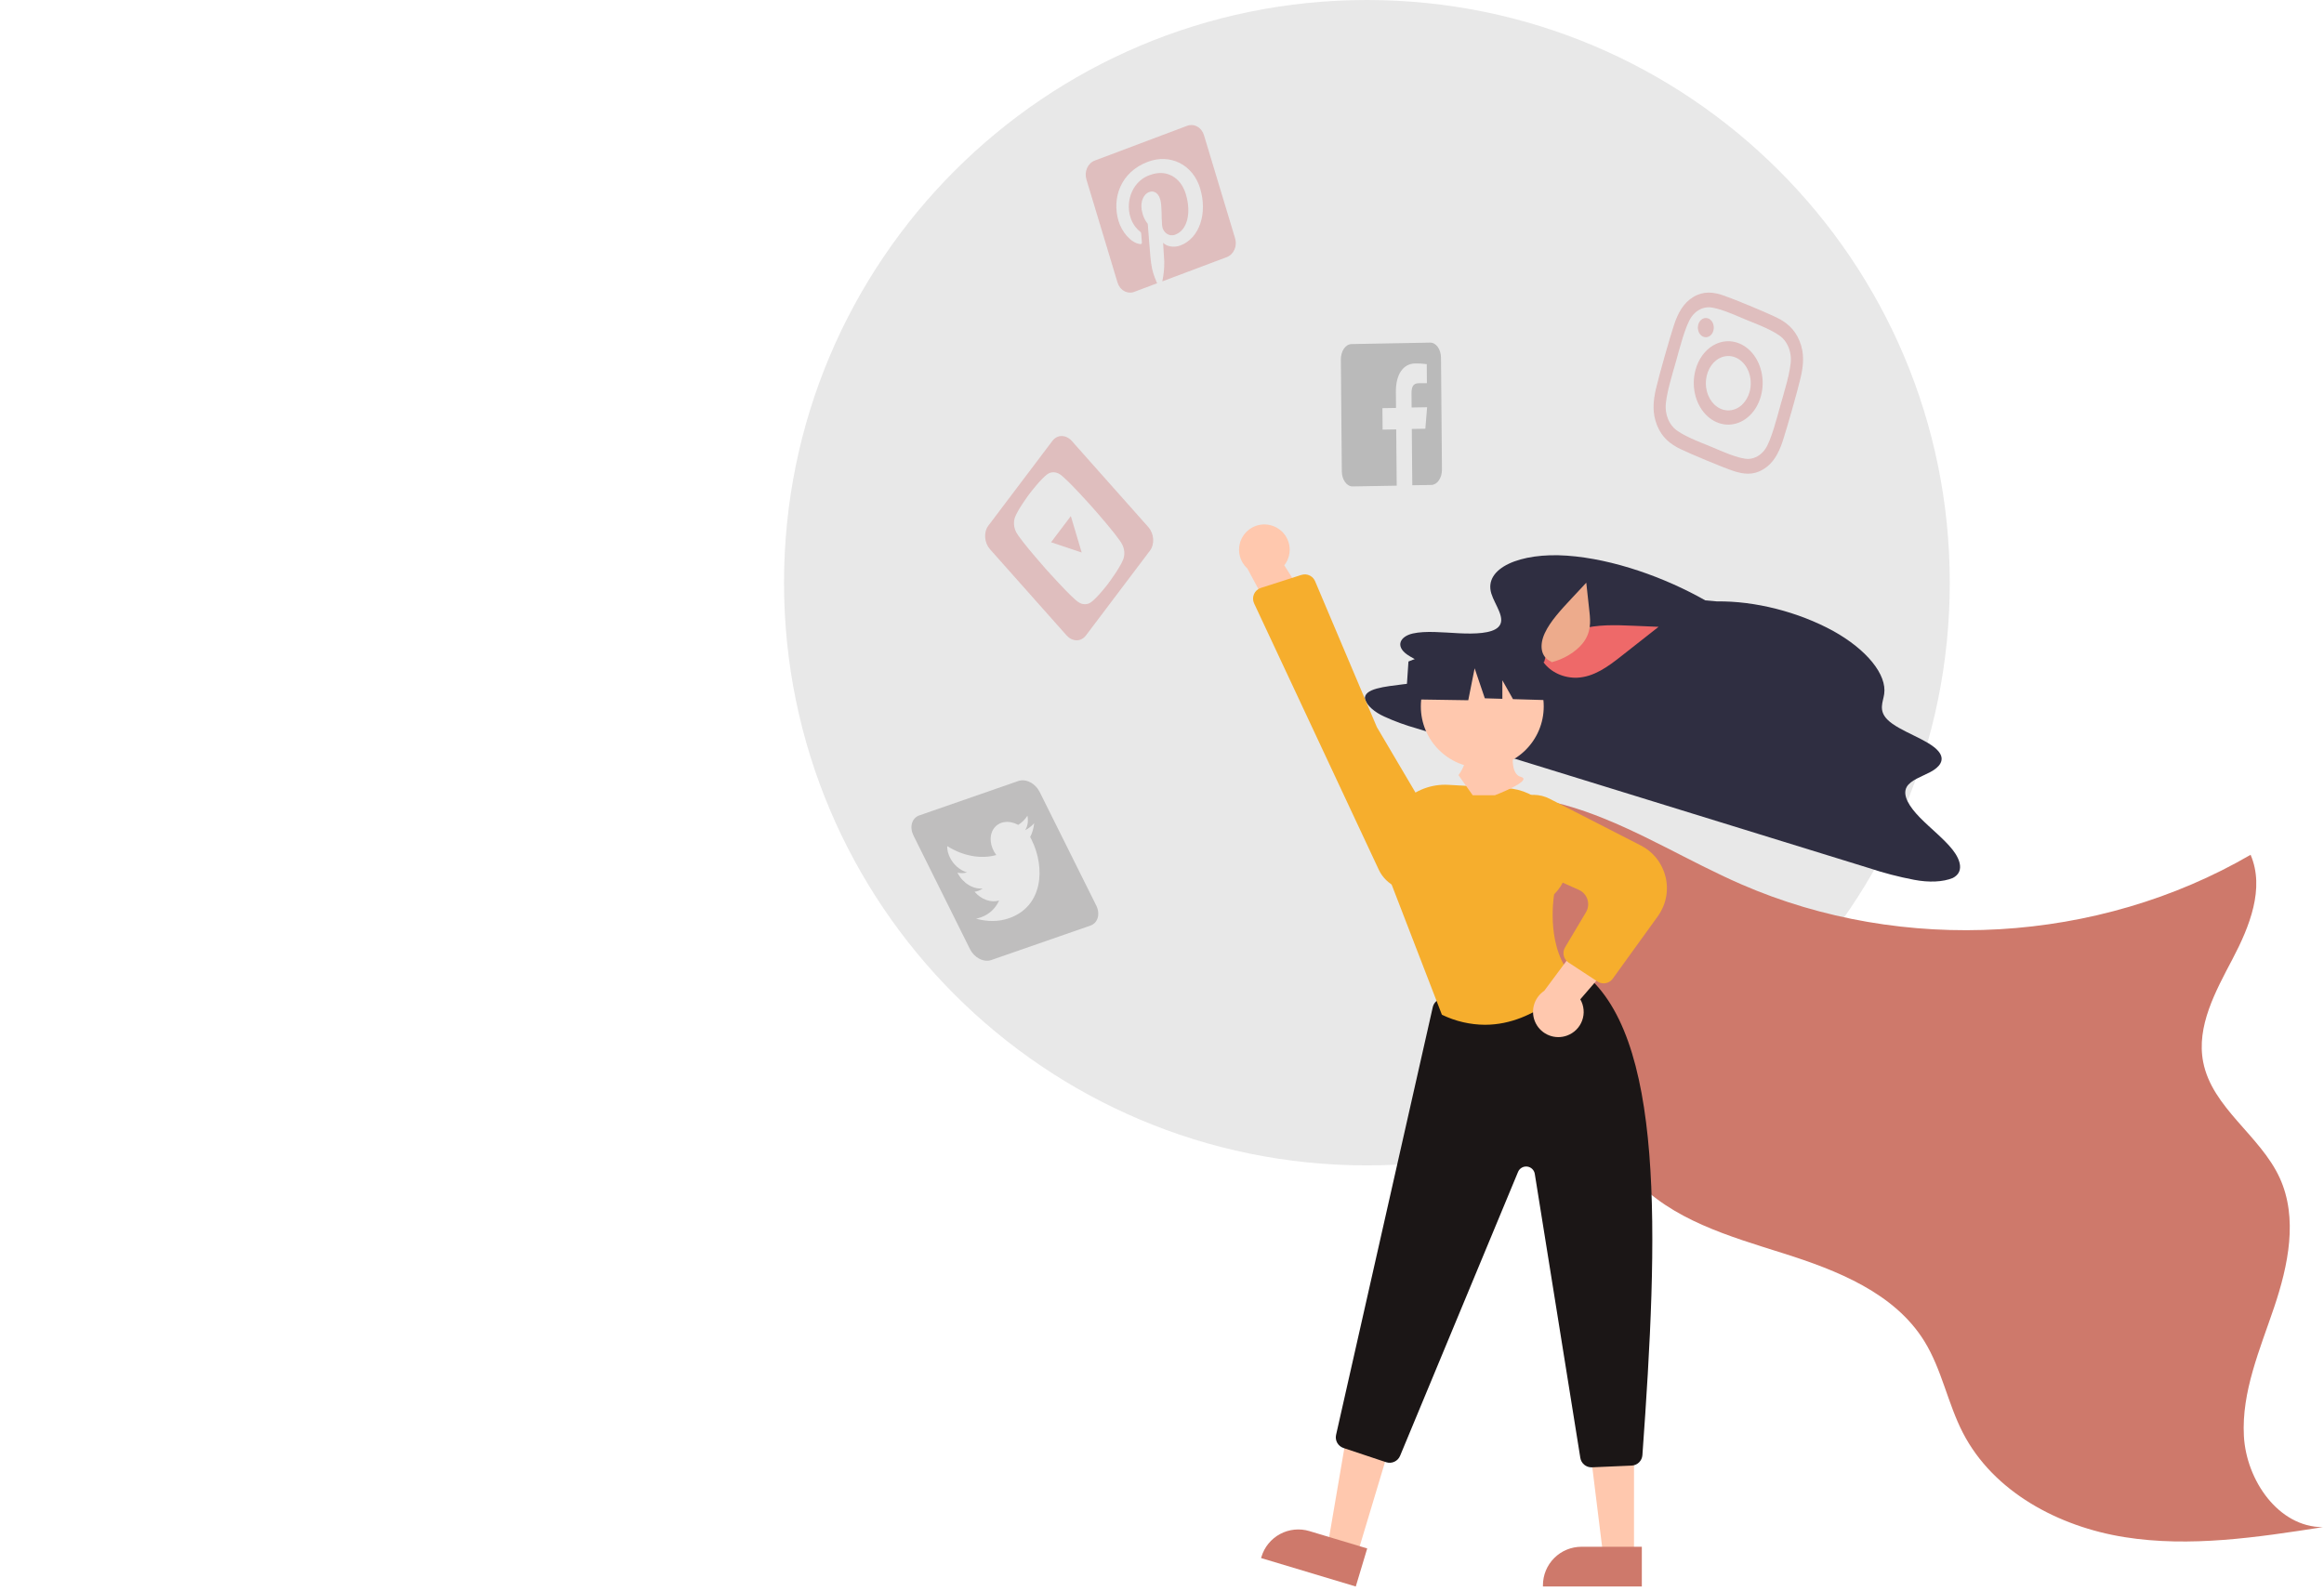 <svg width="929" height="636" viewBox="0 0 929 636" fill="none" xmlns="http://www.w3.org/2000/svg">
<g clip-path="url(#clip0)">
<path d="M546.409 466C675.091 466 779.409 361.682 779.409 233C779.409 104.318 675.091 0 546.409 0C417.726 0 313.409 104.318 313.409 233C313.409 361.682 417.726 466 546.409 466Z" fill="#E8E8E8"/>
<path opacity="0.2" d="M576.025 143.009L576.409 187.733C576.416 188.534 576.312 189.329 576.103 190.073C575.894 190.816 575.584 191.494 575.191 192.067C574.798 192.64 574.329 193.098 573.811 193.414C573.293 193.729 572.737 193.897 572.174 193.907L564.551 194.034L564.355 171.525L569.77 171.436L570.476 162.837L564.283 162.939L564.238 157.451C564.238 154.911 564.685 153.259 567.196 153.221H570.395L570.333 145.6C568.782 145.391 567.225 145.302 565.668 145.333C561.057 145.409 557.929 149.474 557.992 156.765L558.046 163.116L552.612 163.205L552.684 171.792L558.126 171.703L558.323 194.199L540.728 194.504C540.164 194.514 539.605 194.366 539.082 194.069C538.559 193.772 538.082 193.331 537.679 192.772C537.275 192.213 536.954 191.546 536.732 190.81C536.509 190.074 536.392 189.284 536.385 188.483L536 143.758C535.993 142.957 536.097 142.163 536.306 141.419C536.515 140.675 536.825 139.998 537.219 139.424C537.612 138.851 538.081 138.394 538.599 138.078C539.116 137.762 539.673 137.595 540.236 137.585L571.682 137C572.818 136.98 573.914 137.601 574.728 138.728C575.542 139.854 576.009 141.394 576.025 143.009Z" fill="black"/>
<path d="M636.785 306.489C635.639 299.333 634.461 292.085 635.265 284.852C635.978 278.429 638.264 272.155 642.917 267.011C645.387 264.286 648.392 261.951 651.798 260.111C652.686 259.63 653.504 260.837 652.62 261.316C646.727 264.509 642.168 269.224 639.603 274.782C636.769 280.962 636.314 287.699 636.802 294.264C637.097 298.234 637.723 302.179 638.354 306.118C638.404 306.296 638.373 306.484 638.267 306.643C638.162 306.802 637.99 306.921 637.786 306.976C637.578 307.024 637.356 307 637.169 306.908C636.981 306.817 636.843 306.666 636.785 306.489Z" fill="white"/>
<path d="M566.333 325.681C586.55 314.57 611.712 316.8 633.494 324.397C655.277 331.994 675.016 344.44 696.17 353.646C760.81 381.777 838.718 377.241 899.657 341.798C905.42 355.204 899.237 370.538 892.445 383.454C885.654 396.369 877.913 410.368 880.709 424.69C884.287 443.017 903.502 454.005 911.288 470.978C918.679 487.09 914.712 506.01 909.042 522.805C903.372 539.6 896.014 556.52 896.977 574.22C897.941 591.92 910.8 610.636 928.526 610.65C902.257 614.732 875.47 618.816 849.217 614.633C822.964 610.45 796.848 596.566 784.659 572.94C778.566 561.132 776.217 547.554 769.22 536.258C757.302 517.018 734.429 507.97 712.848 501.15C691.267 494.331 668.172 487.762 652.977 470.988C638.499 455.006 633.913 432.742 626.243 412.587C613.324 378.849 590.886 349.587 561.654 328.358" fill="#CE796B"/>
<path d="M681.679 240.063C665.673 230.977 644.952 223.491 626.353 222.183C607.754 220.875 592.997 227.111 596.151 237.353C597.581 241.997 602.306 247.531 598.884 250.803C596.25 253.322 589.556 253.542 583.141 253.215C576.725 252.889 569.812 252.172 564.773 253.306C559.734 254.44 557.626 258.305 562.506 261.744C564.114 262.877 566.262 263.818 567.806 264.969C569.104 266.01 569.927 267.151 570.16 268.233C570.394 269.315 570.026 270.284 569.108 271.004C567.13 272.416 564.278 273.321 560.851 273.624C553.908 274.537 544.872 275.264 545.664 279.661C546.074 280.894 546.989 282.164 548.332 283.361C549.675 284.559 551.405 285.65 553.377 286.541C557.465 288.413 561.81 290.002 566.267 291.255L747.04 347.081C752.968 349.057 759.047 350.641 765.121 351.794C768.07 352.363 770.968 352.593 773.633 352.47C776.298 352.346 778.673 351.871 780.609 351.074C785.043 348.806 783.937 344.098 780.534 339.783C777.132 335.467 771.757 331.279 767.554 327.002C763.351 322.725 760.264 318.016 762.209 314.637C763.766 311.933 768.265 310.514 771.74 308.656C775.214 306.799 777.747 303.951 774.954 300.498C771.019 295.631 759.081 292.49 754.401 287.66C750.869 284.016 752.698 280.783 753.183 277.55C754.349 269.776 746.248 259.753 732.742 252.26C725.857 248.509 718.06 245.484 709.996 243.435C701.931 241.387 693.829 240.373 686.359 240.478L681.679 240.063Z" fill="#2F2E41"/>
<path d="M542.385 622.099L530.644 618.571L538.663 571.604L555.992 576.811L542.385 622.099Z" fill="#FFC8AE"/>
<path d="M541.96 634.38L504.102 623.005L504.246 622.526C504.827 620.591 505.784 618.79 507.061 617.224C508.339 615.659 509.912 614.36 511.692 613.403C513.471 612.446 515.422 611.848 517.432 611.645C519.442 611.442 521.473 611.636 523.408 612.218L523.409 612.218L546.532 619.165L541.96 634.38Z" fill="#CE796B"/>
<path d="M653.182 622.496L640.922 622.495L635.09 575.207L653.184 575.208L653.182 622.496Z" fill="#FFC8AE"/>
<path d="M656.308 634.38L616.778 634.378V633.878C616.778 631.858 617.176 629.857 617.949 627.99C618.722 626.124 619.856 624.427 621.284 622.999C622.713 621.57 624.409 620.436 626.276 619.663C628.143 618.89 630.144 618.492 632.164 618.492H632.165L656.309 618.493L656.308 634.38Z" fill="#CE796B"/>
<path d="M636.163 586.73C635.094 586.729 634.059 586.348 633.245 585.653C632.431 584.959 631.891 583.998 631.722 582.942L613.519 469.387C613.398 468.635 613.035 467.943 612.486 467.415C611.936 466.888 611.229 466.554 610.473 466.465C609.716 466.376 608.951 466.536 608.294 466.921C607.636 467.306 607.123 467.894 606.83 468.598L559.669 582.134C559.23 583.182 558.411 584.026 557.377 584.498C556.343 584.969 555.17 585.034 554.09 584.678L537.056 578.999C535.995 578.649 535.103 577.916 534.555 576.943C534.006 575.97 533.84 574.827 534.09 573.738L572.739 402.717C572.928 401.893 573.344 401.139 573.94 400.539C574.536 399.94 575.288 399.519 576.111 399.325L627.943 387.293C628.58 387.149 629.241 387.142 629.88 387.275C630.52 387.408 631.124 387.676 631.651 388.063C665.781 412.862 662.898 493.884 656.537 581.861C656.457 582.962 655.976 583.996 655.184 584.765C654.393 585.535 653.346 585.986 652.242 586.034L636.361 586.726C636.295 586.728 636.229 586.73 636.163 586.73Z" fill="#1B1616"/>
<path d="M592.531 307.032C606.096 307.032 617.093 296.035 617.093 282.471C617.093 268.906 606.096 257.91 592.531 257.91C578.967 257.91 567.97 268.906 567.97 282.471C567.97 296.035 578.967 307.032 592.531 307.032Z" fill="#FFC8AE"/>
<path d="M593.592 409.768C587.696 409.73 581.882 408.386 576.568 405.833L576.386 405.748L576.313 405.56L554.283 348.484L553.865 338.566C553.724 335.25 554.28 331.941 555.496 328.853C556.712 325.764 558.561 322.964 560.925 320.634C563.288 318.303 566.114 316.493 569.219 315.321C572.324 314.148 575.641 313.639 578.955 313.826L602.343 315.144C608.384 315.487 614.067 318.12 618.236 322.506C622.404 326.893 624.744 332.703 624.779 338.754C625.387 339.921 629.701 349.046 621.246 357.619C620.93 359.571 617.973 379.866 629.133 391.027L629.447 391.34L629.173 391.689C628.995 391.915 614.662 409.765 593.592 409.768Z" fill="#F6AE2D"/>
<path d="M617 264.831C618.452 266.796 620.448 268.395 622.796 269.474C625.144 270.553 627.764 271.076 630.404 270.991C637.189 270.704 642.846 266.487 647.938 262.484L663 250.643L653.032 250.218C645.863 249.912 638.509 249.627 631.682 251.596C624.854 253.564 618.557 258.302 617.308 264.595" fill="#EE6969"/>
<path d="M620.145 264.816C622.545 264.235 624.95 263.243 627.126 261.935C629.303 260.628 631.178 259.049 632.572 257.351C636.097 252.974 635.806 248.628 635.375 244.68L634.102 233L628.236 239.281C624.017 243.798 619.713 248.436 617.53 253.134C615.346 257.833 615.706 262.678 620.124 264.578" fill="#EDAB8C"/>
<path d="M626.434 414.073C627.816 413.572 629.071 412.774 630.111 411.736C631.152 410.697 631.952 409.443 632.455 408.061C632.958 406.68 633.152 405.205 633.023 403.741C632.895 402.276 632.447 400.858 631.711 399.585L655.07 372.542L636.655 370.145L617.296 396.193C615.241 397.572 613.762 399.656 613.14 402.052C612.518 404.447 612.797 406.988 613.923 409.192C615.05 411.396 616.945 413.11 619.251 414.01C621.557 414.91 624.112 414.932 626.434 414.073Z" fill="#FFC8AE"/>
<path d="M641.038 393.2C640.161 393.2 639.302 392.943 638.57 392.46L627.017 384.883C626.045 384.249 625.357 383.263 625.096 382.132C624.836 381.002 625.022 379.814 625.618 378.819L633.981 364.767C634.434 364.007 634.72 363.159 634.822 362.28C634.924 361.402 634.839 360.511 634.572 359.668C634.305 358.824 633.863 358.047 633.275 357.386C632.686 356.726 631.965 356.197 631.157 355.835L607.13 345.063C604.175 343.721 601.763 341.416 600.289 338.525C598.815 335.633 598.367 332.327 599.018 329.148C599.467 327.004 600.405 324.992 601.758 323.27C603.111 321.547 604.844 320.16 606.821 319.216C608.798 318.272 610.966 317.798 613.156 317.828C615.347 317.859 617.5 318.395 619.45 319.394L655.902 338.073C658.361 339.333 660.519 341.109 662.228 343.281C663.936 345.452 665.155 347.968 665.802 350.654C666.448 353.341 666.506 356.135 665.972 358.846C665.438 361.557 664.324 364.121 662.707 366.362L644.687 391.331C644.271 391.91 643.723 392.382 643.088 392.707C642.454 393.032 641.751 393.201 641.038 393.2Z" fill="#F6AE2D"/>
<path d="M510.264 210.944C511.558 211.642 512.684 212.614 513.561 213.794C514.439 214.974 515.047 216.331 515.343 217.771C515.639 219.211 515.615 220.698 515.274 222.128C514.933 223.558 514.283 224.896 513.369 226.048L532.528 256.212L513.961 255.894L498.614 227.298C496.781 225.634 495.622 223.356 495.357 220.896C495.092 218.435 495.739 215.962 497.175 213.946C498.611 211.93 500.737 210.511 503.149 209.958C505.562 209.405 508.093 209.756 510.264 210.944V210.944Z" fill="#FFC8AE"/>
<path d="M525.707 232.424L550.38 290.726L576.249 334.59C577.341 336.442 577.998 338.517 578.17 340.66C578.342 342.803 578.026 344.957 577.243 346.959C576.461 348.962 575.235 350.76 573.656 352.219C572.077 353.678 570.187 354.759 568.129 355.38C564.865 356.349 561.362 356.118 558.254 354.73C555.145 353.342 552.635 350.888 551.178 347.811L501.321 241.279C501.05 240.7 500.905 240.07 500.897 239.431C500.889 238.792 501.016 238.159 501.272 237.573C501.527 236.987 501.904 236.463 502.378 236.034C502.852 235.605 503.412 235.283 504.02 235.087L520.186 229.894C520.493 229.795 520.808 229.729 521.129 229.697C522.083 229.6 523.044 229.813 523.868 230.304C524.692 230.796 525.337 231.539 525.707 232.424Z" fill="#F6AE2D"/>
<path d="M563.018 264.516L584.387 256L613.895 259.483L620 280L604.803 279.556L600.557 272.018V279.431L593.544 279.226L589.474 267.226L586.93 280L562 279.614L563.018 264.516Z" fill="#2F2E41"/>
<path d="M605.342 297.651C605.342 297.651 602.744 309.229 607.94 310.632C613.135 312.036 597.548 318 597.548 318H588.715L583 309.931C583 309.931 588.196 303.615 585.078 297.651C581.961 291.686 605.342 297.651 605.342 297.651Z" fill="#FFC8AE"/>
<path opacity="0.2" d="M428.057 206.367L432.394 220.925L420.158 216.823L428.057 206.367ZM459.695 220.166L434.052 254.138C433.117 255.358 431.787 256.036 430.348 256.025C428.91 256.014 427.479 255.315 426.365 254.08L395.727 219.597C394.627 218.343 393.939 216.66 393.811 214.911C393.684 213.162 394.127 211.487 395.046 210.249L420.733 176.242C421.668 175.022 422.999 174.344 424.437 174.355C425.875 174.366 427.306 175.065 428.42 176.3L459.058 210.783C460.162 212.046 460.848 213.741 460.967 215.498C461.086 217.256 460.629 218.933 459.695 220.166ZM443.171 233.081C443.171 233.081 447.537 227.309 448.944 223.821C449.33 222.876 449.493 221.801 449.419 220.704C449.344 219.606 449.034 218.524 448.519 217.566C446.637 214.082 436.702 202.889 436.702 202.889C436.702 202.889 426.787 191.73 423.767 189.699C422.947 189.146 422.042 188.85 421.142 188.84C420.241 188.831 419.376 189.108 418.634 189.644C415.929 191.616 411.57 197.399 411.57 197.399C411.57 197.399 407.203 203.171 405.797 206.659C405.417 207.602 405.26 208.675 405.343 209.767C405.425 210.86 405.743 211.934 406.266 212.88C408.157 216.358 418.085 227.539 418.085 227.539C418.085 227.539 428.001 238.698 431.02 240.729C431.838 241.293 432.746 241.596 433.649 241.608C434.552 241.619 435.419 241.339 436.16 240.795C438.864 238.824 443.231 233.051 443.231 233.051L443.171 233.081Z" fill="#B91616"/>
<g opacity="0.2" filter="url(#filter0_d)">
<path d="M407.096 308.285L367.481 322.05C366.77 322.296 366.147 322.701 365.646 323.241C365.145 323.781 364.777 324.446 364.563 325.196C364.348 325.947 364.292 326.77 364.396 327.617C364.501 328.464 364.764 329.319 365.172 330.133L387.769 375.562C388.175 376.377 388.717 377.135 389.364 377.793C390.011 378.45 390.75 378.995 391.54 379.396C392.33 379.796 393.154 380.045 393.965 380.127C394.777 380.209 395.56 380.123 396.269 379.874L435.884 366.109C436.595 365.863 437.218 365.458 437.719 364.918C438.22 364.378 438.588 363.713 438.802 362.963C439.017 362.212 439.074 361.389 438.969 360.542C438.865 359.695 438.601 358.84 438.193 358.026L415.56 312.609C414.745 310.971 413.396 309.596 411.809 308.786C410.223 307.975 408.528 307.795 407.096 308.285ZM411.801 330.689C412.004 331.039 412.19 331.424 412.366 331.779C417.94 342.973 416.943 358.435 403.369 363.156C399.373 364.571 394.797 364.636 390.187 363.346C390.815 363.215 391.427 363.044 392.02 362.834C395.348 361.696 397.946 359.309 399.395 356.057C397.839 356.56 396.056 356.495 394.294 355.873C392.533 355.25 390.882 354.1 389.572 352.584C390.787 352.416 391.894 351.968 392.821 351.268C390.957 351.459 388.939 350.942 387.107 349.803C385.276 348.664 383.744 346.974 382.773 345.02L382.695 344.933C384.04 345.231 385.362 345.201 386.554 344.845C385.157 344.425 383.806 343.667 382.62 342.638C381.435 341.609 380.451 340.341 379.758 338.948C379 337.449 378.608 335.853 378.623 334.327C381.78 336.299 385.16 337.636 388.542 338.25C391.924 338.864 395.232 338.742 398.253 337.891C396.985 336.2 396.207 334.238 396.039 332.308C395.871 330.378 396.322 328.588 397.323 327.216C398.324 325.843 399.819 324.965 401.576 324.716C403.333 324.468 405.254 324.863 407.042 325.841C408.514 324.904 409.755 323.663 410.709 322.174C411.134 324.318 410.81 326.375 409.797 327.96C411.171 327.26 412.385 326.318 413.399 325.167C413.2 327.159 412.663 329.023 411.81 330.681L411.801 330.689Z" fill="#1B1616"/>
</g>
<path opacity="0.2" d="M677.8 147.776C676.929 150.896 676.84 154.258 677.545 157.439C678.249 160.619 679.715 163.476 681.758 165.649C683.801 167.822 686.329 169.214 689.024 169.649C691.718 170.084 694.459 169.543 696.9 168.094C699.342 166.645 701.374 164.352 702.741 161.506C704.109 158.659 704.75 155.386 704.584 152.099C704.418 148.812 703.452 145.658 701.809 143.035C700.165 140.412 697.917 138.437 695.348 137.359C693.632 136.639 691.814 136.337 690.001 136.471C688.188 136.606 686.415 137.173 684.784 138.142C683.152 139.11 681.696 140.46 680.497 142.113C679.298 143.767 678.382 145.691 677.8 147.776ZM699.373 156.756C698.797 158.792 697.737 160.575 696.325 161.88C694.914 163.186 693.214 163.955 691.441 164.091C689.669 164.226 687.903 163.722 686.367 162.642C684.831 161.562 683.594 159.954 682.812 158.022C682.03 156.09 681.739 153.921 681.975 151.789C682.21 149.656 682.963 147.656 684.137 146.042C685.311 144.428 686.854 143.271 688.57 142.719C690.287 142.167 692.1 142.243 693.781 142.939C696.032 143.879 697.884 145.86 698.932 148.449C699.98 151.039 700.138 154.025 699.373 156.756ZM682.968 127.378C683.555 127.635 684.067 128.095 684.439 128.702C684.812 129.309 685.028 130.035 685.062 130.79C685.096 131.545 684.945 132.296 684.629 132.948C684.312 133.6 683.845 134.124 683.284 134.456C682.723 134.788 682.094 134.912 681.475 134.814C680.856 134.715 680.274 134.398 679.804 133.901C679.333 133.405 678.993 132.751 678.827 132.022C678.661 131.293 678.676 130.521 678.869 129.803C679.002 129.313 679.214 128.86 679.493 128.471C679.772 128.083 680.113 127.766 680.495 127.54C680.877 127.314 681.293 127.183 681.718 127.155C682.143 127.127 682.568 127.203 682.968 127.378ZM689.026 118.167C684.874 116.704 680.935 116.332 676.931 118.731C672.928 121.13 670.757 125.146 669.158 129.969C667.559 134.793 663.153 150.252 661.956 155.46C660.76 160.669 660.453 165.249 662.412 170.111C664.371 174.973 667.707 177.59 671.689 179.527C675.671 181.464 688.433 186.801 692.732 188.251C697.032 189.701 700.823 190.085 704.827 187.686C708.83 185.287 711.001 181.272 712.6 176.448C714.199 171.625 718.605 156.166 719.802 150.957C720.998 145.749 721.316 141.156 719.336 136.307C717.355 131.457 714.04 128.828 710.058 126.89C706.076 124.953 693.325 119.629 689.026 118.167ZM712.706 135.345C713.652 136.324 714.423 137.529 714.969 138.884C715.515 140.239 715.827 141.715 715.883 143.222C716.063 147.84 713.034 157.333 711.763 161.862C710.493 166.39 708.057 176.14 705.589 179.643C704.78 180.789 703.786 181.722 702.667 182.384C701.549 183.046 700.33 183.423 699.087 183.491C695.274 183.71 687.437 180.04 683.699 178.501C679.96 176.961 671.912 174.011 669.02 171.022C668.074 170.042 667.304 168.837 666.757 167.482C666.211 166.128 665.9 164.651 665.843 163.145C665.663 158.526 668.692 149.033 669.963 144.504C671.234 139.976 673.67 130.226 676.137 126.724C676.946 125.577 677.94 124.644 679.059 123.982C680.177 123.32 681.396 122.943 682.64 122.875C686.452 122.657 694.289 126.326 698.028 127.865C701.766 129.405 709.825 132.356 712.717 135.357L712.706 135.345Z" fill="#B91616"/>
<path opacity="0.2" d="M481.297 54.13L493.712 95.274C493.941 96.019 494.035 96.807 493.988 97.592C493.942 98.378 493.755 99.145 493.44 99.849C493.125 100.554 492.687 101.18 492.152 101.694C491.618 102.207 490.997 102.595 490.326 102.838L464.626 112.506C465.191 109.886 465.452 107.196 465.405 104.501C465.315 103.039 464.942 97.077 464.942 97.077C466.319 98.552 469.22 99.132 471.827 98.161C479.581 95.249 482.764 85.19 479.728 75.294C476.872 65.815 467.798 61.328 458.882 64.681C447.787 68.853 444.412 79.379 447.143 88.442C448.408 92.652 451.997 97.127 455.71 97.594C456.274 97.669 456.5 97.455 456.455 96.888C456.41 96.32 456.274 94.367 456.184 93.371C456.178 93.214 456.136 93.061 456.06 92.928C455.985 92.796 455.88 92.687 455.755 92.614C453.941 91.179 452.579 89.141 451.861 86.791C451.349 85.108 451.149 83.327 451.272 81.555C451.395 79.783 451.84 78.058 452.579 76.484C453.318 74.91 454.336 73.52 455.571 72.399C456.805 71.278 458.231 70.449 459.762 69.962C466.071 67.593 471.951 70.731 474.017 77.601C476.353 85.366 474.48 92.06 469.897 93.774C469.322 94.027 468.701 94.125 468.086 94.061C467.47 93.996 466.877 93.771 466.354 93.403C465.831 93.034 465.393 92.534 465.075 91.941C464.757 91.349 464.569 90.681 464.525 89.993C464.22 86.312 464.525 82.102 463.769 79.631C461.895 73.442 454.254 77.261 456.748 85.53C457.176 87.004 457.876 88.361 458.803 89.513C460.202 106.266 459.762 106.657 462.493 113.187H462.753L453.475 116.678C452.809 116.934 452.103 117.039 451.4 116.987C450.696 116.935 450.009 116.727 449.379 116.375C448.748 116.022 448.187 115.534 447.728 114.936C447.268 114.339 446.92 113.646 446.703 112.897L434.288 71.752C434.059 71.008 433.965 70.22 434.012 69.434C434.058 68.649 434.245 67.881 434.56 67.177C434.875 66.473 435.313 65.846 435.848 65.333C436.382 64.82 437.003 64.431 437.674 64.189L474.513 50.323C475.182 50.066 475.89 49.96 476.596 50.013C477.302 50.066 477.991 50.276 478.623 50.631C479.255 50.986 479.817 51.478 480.276 52.079C480.736 52.68 481.082 53.377 481.297 54.13Z" fill="#B91616"/>
</g>
<defs>
<filter id="filter0_d" x="360.345" y="308.014" width="82.675" height="80.143" filterUnits="userSpaceOnUse" color-interpolation-filters="sRGB">
<feFlood flood-opacity="0" result="BackgroundImageFix"/>
<feColorMatrix in="SourceAlpha" type="matrix" values="0 0 0 0 0 0 0 0 0 0 0 0 0 0 0 0 0 0 127 0"/>
<feOffset dy="4"/>
<feGaussianBlur stdDeviation="2"/>
<feColorMatrix type="matrix" values="0 0 0 0 0 0 0 0 0 0 0 0 0 0 0 0 0 0 0.25 0"/>
<feBlend mode="normal" in2="BackgroundImageFix" result="effect1_dropShadow"/>
<feBlend mode="normal" in="SourceGraphic" in2="effect1_dropShadow" result="shape"/>
</filter>
<clipPath id="clip0">
<rect width="928.526" height="635.213" fill="white"/>
</clipPath>
</defs>
</svg>
